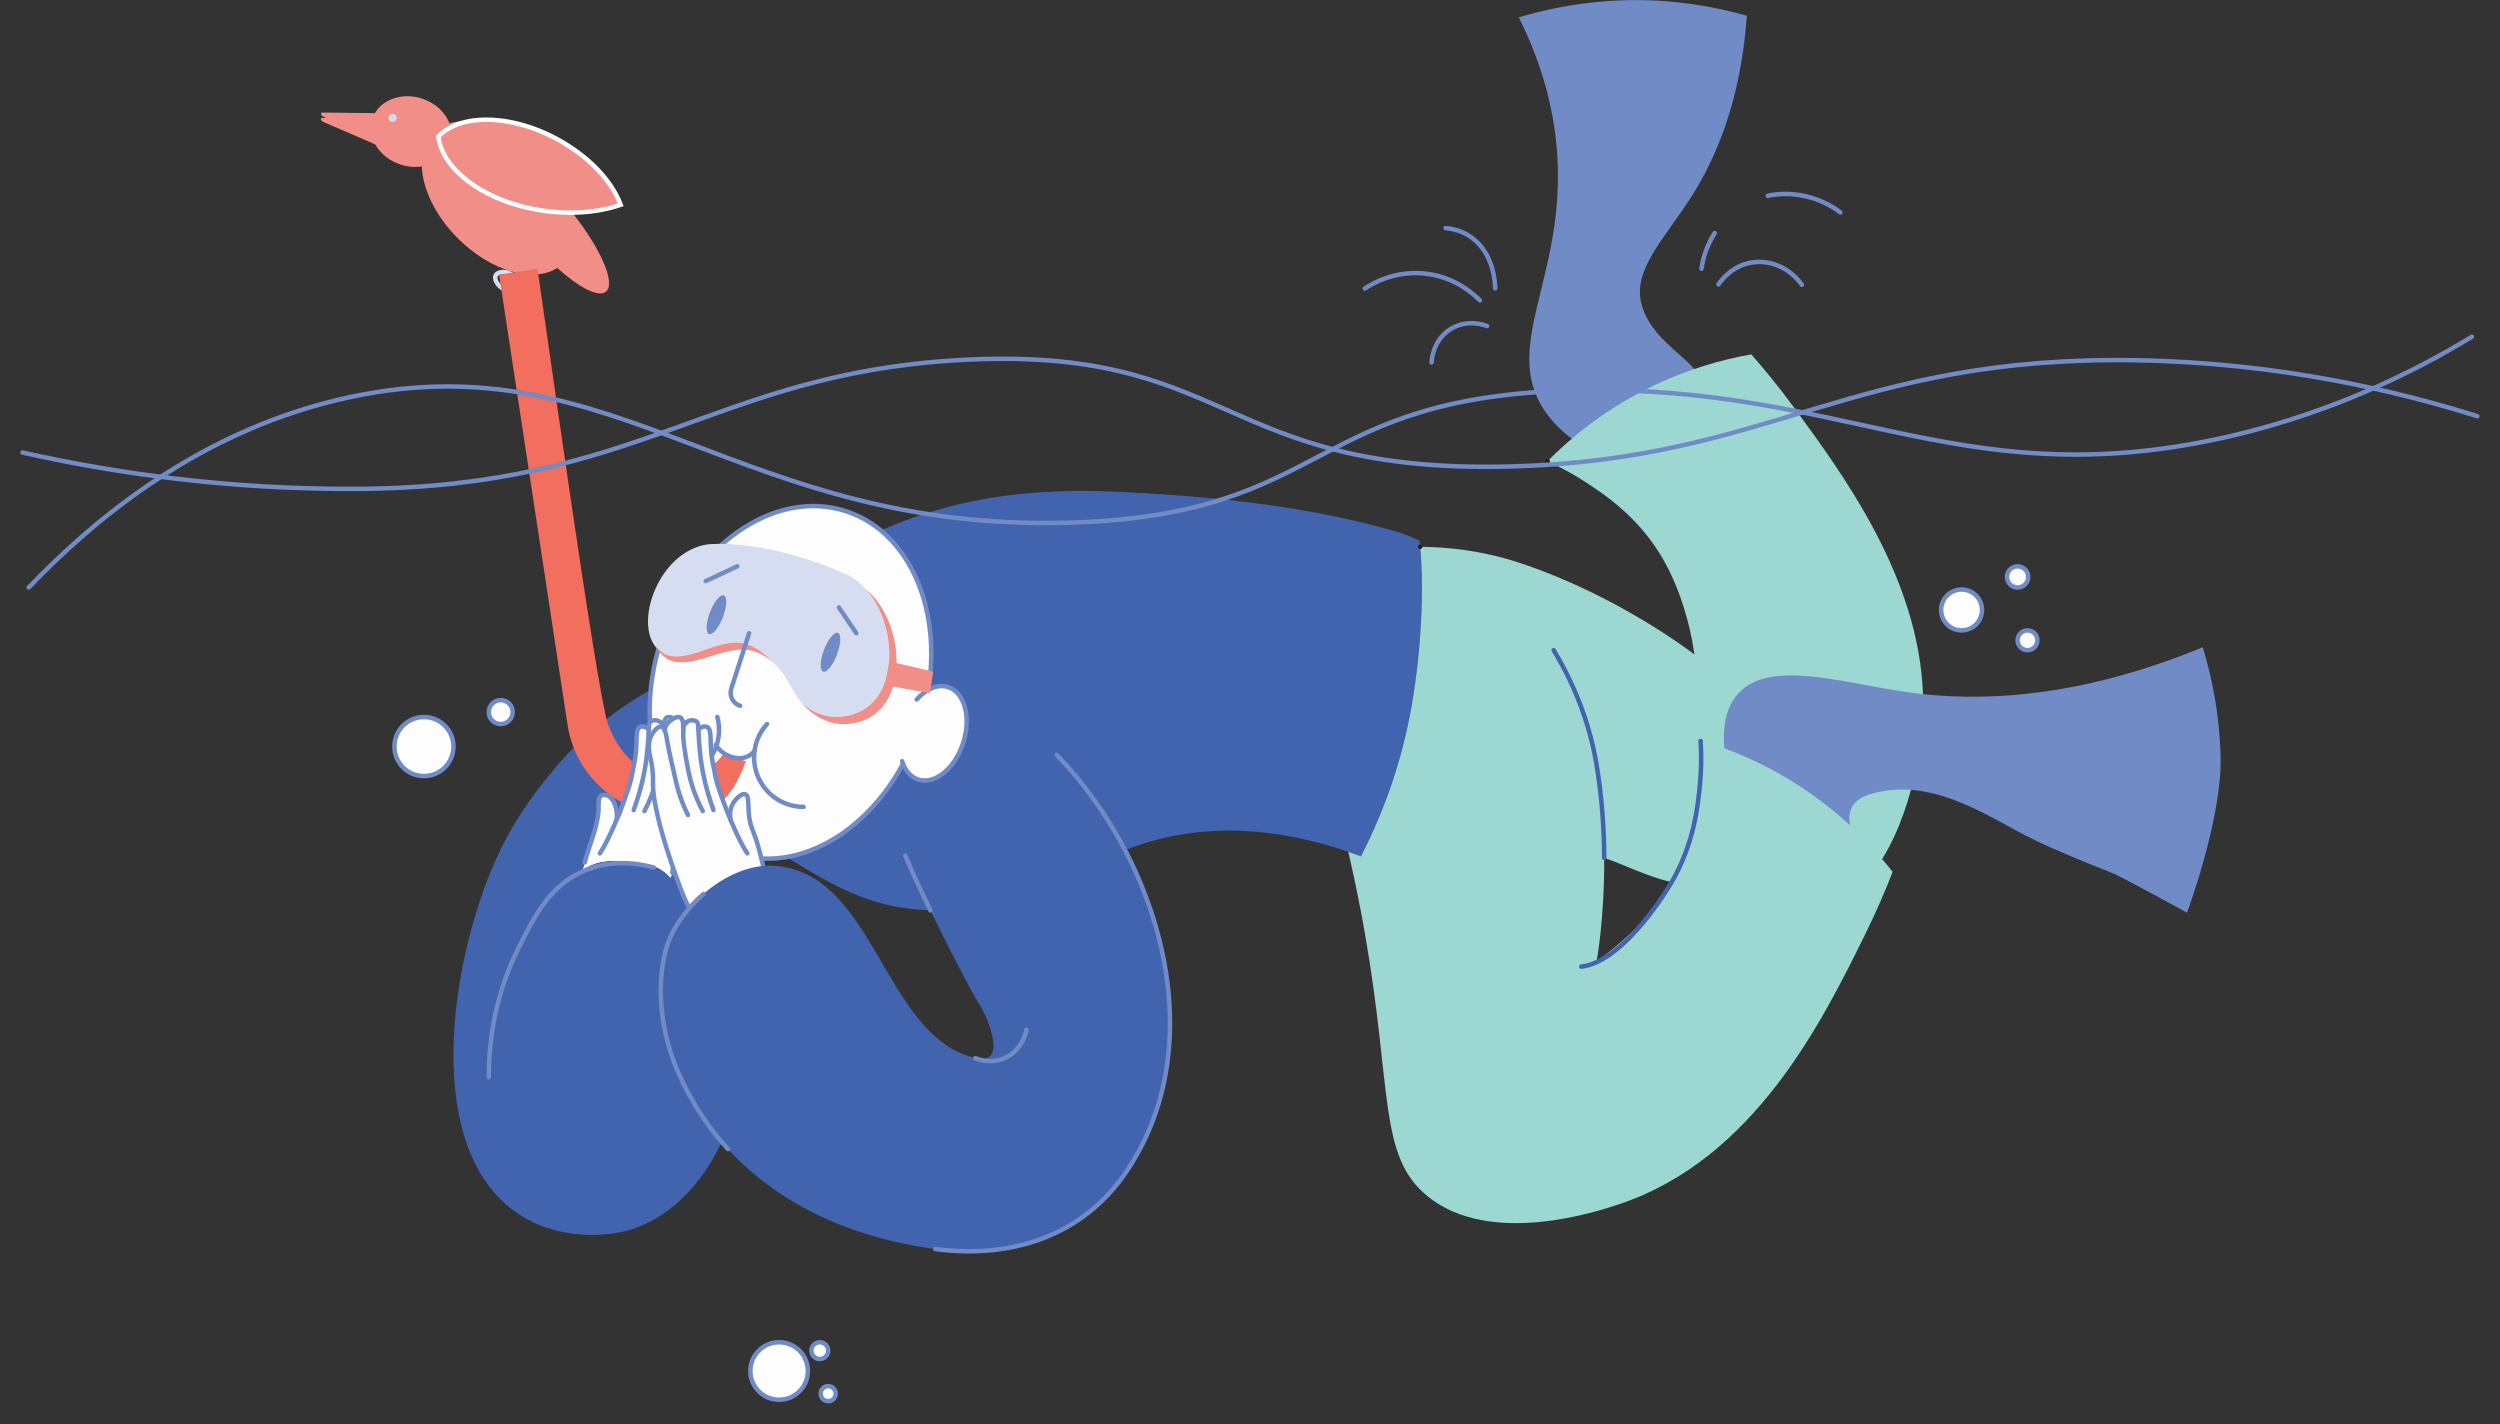 <?xml version="1.0" encoding="UTF-8" standalone="no"?>
<!DOCTYPE svg PUBLIC "-//W3C//DTD SVG 1.1//EN" "http://www.w3.org/Graphics/SVG/1.1/DTD/svg11.dtd">
<svg width="100%" height="100%" viewBox="0 0 2322 1323" version="1.1" xmlns="http://www.w3.org/2000/svg" xmlns:xlink="http://www.w3.org/1999/xlink" xml:space="preserve" xmlns:serif="http://www.serif.com/" style="fill-rule:evenodd;clip-rule:evenodd;stroke-linecap:round;stroke-miterlimit:10;">
    <rect x="0" y="0" width="2322" height="1323" fill="#333333" stroke="none"/>
    <g transform="matrix(1,0,0,1,-9323.56,-5309.95)">
        <g transform="matrix(4.167,0,0,4.167,9428.12,4177.42)">
            <g transform="matrix(0.064,0.998,0.998,-0.064,54.291,294.455)">
                <path d="M2.808,-7.583C3.03,-7.197 8.979,3.315 8.979,3.315L2.808,4.007L1.927,-7.735C2.102,-8.208 2.586,-7.969 2.808,-7.583" style="fill:rgb(241,142,135);fill-rule:nonzero;"/>
            </g>
        </g>
        <g transform="matrix(4.167,0,0,4.167,9428.12,4177.42)">
            <g transform="matrix(0.064,0.998,0.998,-0.064,54.803,295.105)">
                <path d="M3.321,-8.128C3.586,-7.607 9.58,4.144 9.58,4.144L3.321,3.461C3.321,3.461 2.469,-7.832 2.44,-8.281C2.411,-8.73 3.055,-8.649 3.321,-8.128" style="fill:rgb(241,142,135);fill-rule:nonzero;"/>
            </g>
        </g>
        <g transform="matrix(4.167,0,0,4.167,9428.12,4177.42)">
            <g transform="matrix(1,0,0,1,102.502,311.133)">
                <path d="M0,8.098C-1.078,3.991 -3.618,-0.419 -7.463,-4.263C-13.876,-10.676 -21.903,-13.53 -27.41,-11.869C-28.354,-14.295 -30.554,-16.403 -33.515,-17.37C-38.313,-18.937 -43.278,-16.917 -44.604,-12.856C-45.93,-8.797 -43.116,-4.234 -38.317,-2.668C-36.709,-2.142 -35.086,-2.028 -33.583,-2.251C-33.386,2.769 -30.546,8.781 -25.523,13.796C-18.187,21.133 -8.753,23.797 -3.377,20.38C1.53,24.799 5.831,27.035 7.479,25.655C9.688,23.806 6.365,16.149 0,8.098" style="fill:rgb(241,142,135);fill-rule:nonzero;"/>
            </g>
        </g>
        <g transform="matrix(4.167,0,0,4.167,9428.12,4177.42)">
            <g transform="matrix(1,0,0,1,89.117,334.962)">
                <path d="M0,-1.916C-1.632,-2.966 -3.331,-2.564 -3.723,-1.802C-4.073,-1.123 -3.568,0.195 -2.283,1.05" style="fill:none;fill-rule:nonzero;stroke:rgb(214,221,240);stroke-width:1px;"/>
            </g>
        </g>
        <g transform="matrix(4.167,0,0,4.167,9428.12,4177.42)">
            <g transform="matrix(1,0,0,1,289.638,501.259)">
                <path d="M0,-72.65C-1.33,-64.82 -3.35,-57.78 -5.66,-51.57C-7.46,-46.74 -9.43,-42.4 -11.38,-38.61C-12.33,-38.96 -13.27,-39.299 -14.2,-39.61C-31.4,-45.479 -44.49,-44.929 -53.71,-43.04C-73.31,-39.03 -78.68,-28.309 -100.64,-26.729C-118.76,-25.429 -127.735,-31.244 -141.31,-39.62C-143.187,-40.777 -152.06,-44.35 -161.39,-47.799C-162.99,-46.37 -165.01,-44.229 -166.73,-41.219C-167.79,-39.35 -168.49,-37.589 -168.96,-36.1C-164.53,-34.889 -161.48,-32.95 -161.16,-32.75C-149.79,-25.299 -148.62,-11 -148.15,-5.299C-146.57,13.84 -155.9,40.04 -175.54,44.991C-176.58,45.25 -189.38,48.26 -200.07,40.491C-221.86,24.661 -213.51,-20.37 -202.23,-41.96C-196.04,-53.809 -186.86,-62.83 -186.86,-62.83C-180.55,-69.04 -174.31,-73.15 -169.66,-75.77C-159.26,-88.889 -142.31,-98.36 -127.99,-106.429C-108.09,-117.66 -88.41,-120.91 -65.84,-119.87C-46.51,-118.979 -26.62,-117.07 -7.85,-112.19C-4.63,-111.35 -1.33,-110.45 1.66,-108.95C1.71,-108.509 1.76,-108.049 1.81,-107.589C2.73,-98.129 2.05,-84.69 0,-72.65" style="fill:rgb(66,99,174);fill-rule:nonzero;"/>
            </g>
        </g>
        <g transform="matrix(4.167,0,0,4.167,9428.12,4177.42)">
            <g transform="matrix(0.307,-0.952,-0.952,-0.307,168.809,399.26)">
                <path d="M-28.86,-21.024C-51.003,-21.024 -68.955,-7.45 -68.955,9.295C-68.955,26.041 -51.004,39.616 -28.86,39.616C-6.717,39.616 11.235,26.042 11.235,9.297C11.235,-7.449 -6.716,-21.024 -28.86,-21.024" style="fill:rgb(253,253,253);fill-rule:nonzero;"/>
            </g>
        </g>
        <g transform="matrix(4.167,0,0,4.167,9428.12,4177.42)">
            <g transform="matrix(0.307,-0.952,-0.952,-0.307,168.809,399.26)">
                <ellipse cx="-28.86" cy="9.296" rx="40.095" ry="30.32" style="fill:none;stroke:rgb(113,139,198);stroke-width:1px;"/>
            </g>
        </g>
        <g transform="matrix(4.167,0,0,4.167,9428.12,4177.42)">
            <g transform="matrix(1,0,0,1,154.017,433.171)">
                <path d="M0,18.464C-6.092,18.464 -11.031,13.526 -11.031,7.434C-11.031,4.569 -9.939,1.96 -8.149,0" style="fill:rgb(253,253,253);fill-rule:nonzero;stroke:rgb(113,139,198);stroke-width:1px;"/>
            </g>
        </g>
        <g transform="matrix(4.167,0,0,4.167,9428.12,4177.42)">
            <g transform="matrix(1,0,0,1,134.792,445.912)">
                <path d="M0,-14.324C0.979,-10.693 0.075,-6.652 -2.736,-3.759C-5.341,-1.075 -8.979,0 -12.412,-0.553" style="fill:rgb(253,253,253);fill-rule:nonzero;stroke:rgb(113,139,198);stroke-width:1px;"/>
            </g>
        </g>
        <g transform="matrix(4.167,0,0,4.167,9428.12,4177.42)">
            <g transform="matrix(1,0,0,1,141.168,345.476)">
                <path d="M0,95.969C-2.85,103.409 -5.422,106.676 -12.698,107.782C-25.669,109.754 -37.788,100.834 -39.76,87.864L-55.017,-12.483L-46.455,-13.785C-45.226,-5.698 -33.227,80.676 -30.784,87.603C-28.155,95.06 -22.25,100.495 -13.997,99.24C-9.924,98.621 -7.412,97.563 -5.117,94.492L0,95.969Z" style="fill:rgb(242,110,94);fill-rule:nonzero;"/>
            </g>
        </g>
        <g transform="matrix(4.167,0,0,4.167,9428.12,4177.42)">
            <g transform="matrix(1,0,0,1,129.793,465.82)">
                <path d="M0,-30.486C-0.034,-30.537 -0.068,-30.591 -0.103,-30.646C-0.483,-31.218 -1.109,-31.911 -1.692,-32.056C-1.698,-32.059 -1.702,-32.058 -1.707,-32.06C-1.832,-32.09 -1.961,-32.091 -2.082,-32.063C-2.35,-31.993 -2.554,-31.772 -2.717,-31.447C-2.727,-31.423 -2.738,-31.4 -2.749,-31.376C-3.039,-30.74 -3.183,-29.758 -3.348,-28.783C-3.832,-25.861 -4.606,-22.966 -5.233,-20.061C-6.055,-16.249 -6.52,-14.35 -7.954,-12.361C-9.693,-9.946 -13.021,-7.105 -15.056,-7.788C-16.193,-8.17 -16.917,-9.646 -17.358,-11.041C-17.386,-11.132 -17.414,-11.222 -17.437,-11.312C-17.468,-11.4 -17.492,-11.494 -17.515,-11.581C-17.791,-12.583 -17.917,-13.448 -17.956,-13.688C-18.028,-14.185 -18.077,-14.738 -18.222,-15.314C-18.224,-15.317 -18.224,-15.317 -18.225,-15.321C-18.779,-16.1 -19.984,-17.284 -20.752,-16.988C-21.558,-16.68 -21.325,-14.992 -21.515,-12.751C-21.804,-9.378 -22.676,-9.114 -23.952,-4.124C-24.364,-2.515 -24.685,-1.248 -24.909,-0.151C-23.858,-0.952 -22.604,-1.55 -21.156,-1.859C-18.256,-2.477 -15.376,-2.142 -12.482,-1.687C-9.48,-1.215 -7.396,-0.699 -5.421,1.605C-5.035,0.522 -4.63,-0.646 -4.189,-1.924C-2.576,-6.595 -1.698,-10.097 -1.287,-11.834C-0.606,-15.12 -0.505,-18.465 -0.113,-21.777C0.022,-22.946 0.2,-24.111 0.447,-25.266C0.469,-25.366 0.492,-25.466 0.514,-25.57C0.671,-26.263 1.202,-28.539 0,-30.486" style="fill:rgb(253,253,253);fill-rule:nonzero;"/>
            </g>
        </g>
        <g transform="matrix(4.167,0,0,4.167,9428.12,4177.42)">
            <g transform="matrix(1,0,0,1,129.793,463.649)">
                <path d="M0,-28.314C-0.034,-28.365 -0.068,-28.419 -0.103,-28.474C-0.533,-29.109 -1.191,-29.73 -1.692,-29.884C-1.698,-29.887 -1.702,-29.886 -1.707,-29.888C-1.849,-29.93 -1.974,-29.932 -2.082,-29.891C-2.426,-29.75 -2.465,-29.166 -2.67,-29.168C-2.701,-29.166 -2.727,-29.178 -2.749,-29.204C-2.871,-29.329 -2.908,-29.755 -3.139,-30.232C-3.173,-30.298 -3.207,-30.366 -3.248,-30.425C-3.715,-31.224 -4.479,-31.597 -4.724,-31.713C-4.802,-31.75 -4.88,-31.787 -4.967,-31.822C-5.022,-31.845 -5.08,-31.872 -5.136,-31.895C-5.191,-31.915 -5.246,-31.934 -5.302,-31.958C-5.305,-31.953 -5.305,-31.953 -5.306,-31.957C-5.579,-32.047 -5.859,-32.091 -6.111,-31.998C-6.148,-31.987 -6.18,-31.972 -6.215,-31.958C-6.657,-31.729 -6.775,-31.141 -6.849,-30.77C-6.852,-30.752 -6.855,-30.736 -6.855,-30.719C-6.896,-30.52 -6.907,-30.338 -6.907,-30.176C-6.906,-30.16 -6.907,-30.148 -6.903,-30.136L-6.903,-30.092C-6.9,-30.024 -6.898,-29.96 -6.894,-29.901L-6.894,-29.888C-6.873,-29.615 -6.837,-29.439 -6.911,-29.405L-6.919,-29.402C-7.037,-29.366 -7.229,-29.733 -7.547,-30.073C-8.15,-30.732 -9.256,-31.363 -9.788,-31.093C-9.812,-31.083 -9.835,-31.072 -9.852,-31.054C-9.874,-31.039 -9.892,-31.026 -9.913,-31.007C-10.024,-30.904 -10.101,-30.747 -10.153,-30.568C-10.176,-30.484 -10.191,-30.39 -10.211,-30.279C-10.218,-30.2 -10.23,-30.111 -10.238,-30.019C-10.244,-29.953 -10.25,-29.885 -10.256,-29.815C-10.256,-29.802 -10.257,-29.791 -10.258,-29.778C-10.278,-29.204 -10.22,-28.666 -10.315,-28.658C-10.413,-28.643 -10.406,-29.23 -10.85,-29.588C-11.188,-29.862 -11.763,-29.982 -12.153,-29.862C-12.174,-29.856 -12.197,-29.844 -12.217,-29.838C-12.281,-29.814 -12.338,-29.781 -12.391,-29.736C-12.46,-29.687 -12.521,-29.624 -12.574,-29.55C-12.582,-29.544 -12.583,-29.536 -12.589,-29.526C-13.054,-28.82 -12.943,-27.166 -13.087,-24.919C-13.099,-24.753 -13.109,-24.585 -13.123,-24.41C-13.142,-24.136 -13.171,-23.856 -13.211,-23.551C-13.322,-22.763 -13.549,-21.558 -13.931,-19.535L-13.941,-19.483C-14.003,-19.148 -14.07,-18.815 -14.139,-18.486C-14.144,-18.472 -14.148,-18.459 -14.149,-18.446C-14.156,-18.412 -14.162,-18.373 -14.172,-18.334C-15.218,-13.292 -16.762,-8.799 -17.343,-8.865C-17.349,-8.867 -17.353,-8.866 -17.358,-8.869C-17.416,-8.883 -17.454,-8.949 -17.473,-9.056C-17.495,-9.142 -17.506,-9.265 -17.515,-9.409C-17.555,-10.078 -17.511,-11.287 -17.89,-12.594C-18.089,-13.304 -18.417,-14.039 -18.949,-14.728C-18.569,-14.2 -18.356,-13.665 -18.225,-13.149C-18.779,-13.928 -19.984,-15.112 -20.752,-14.816C-21.558,-14.508 -21.325,-12.82 -21.515,-10.579C-21.804,-7.206 -22.676,-6.942 -23.952,-1.952C-24.364,-0.343 -24.685,0.924 -24.909,2.021C-23.858,1.22 -22.604,0.622 -21.156,0.313C-18.256,-0.305 -15.376,0.03 -12.482,0.485C-9.48,0.957 -7.396,1.473 -5.421,3.777C-5.035,2.694 -4.63,1.526 -4.189,0.248C-2.576,-4.423 -1.698,-7.925 -1.287,-9.662C-0.606,-12.948 -0.505,-16.293 -0.113,-19.605C0.022,-20.774 0.2,-21.939 0.447,-23.094C0.469,-23.194 0.492,-23.294 0.514,-23.398C0.671,-24.091 1.202,-26.367 0,-28.314" style="fill:rgb(253,253,253);fill-rule:nonzero;"/>
            </g>
        </g>
        <g transform="matrix(4.167,0,0,4.167,9428.12,4177.42)">
            <g transform="matrix(0.986,0.169,0.169,-0.986,121.884,465.776)">
                <path d="M2.931,-0.045C2.742,3.319 4.206,6.614 4.684,9.74C5.47,16.977 5.102,25.031 2.931,31.761C2.762,32.747 0.453,34.379 -0.842,30.098C-1.797,23.846 -0.951,18.919 -2.127,12.131" style="fill:none;fill-rule:nonzero;stroke:rgb(113,139,198);stroke-width:1px;"/>
            </g>
        </g>
        <g transform="matrix(4.167,0,0,4.167,9428.12,4177.42)">
            <g transform="matrix(1,0,0,1,112.353,458.05)">
                <path d="M0,-3.585C0.287,-5.16 -0.333,-8.533 -2.32,-9.026C-4.516,-9.57 -3.906,-6.846 -4.053,-5.279C-4.414,-1.436 -6.18,2.243 -7.101,5.985" style="fill:none;fill-rule:nonzero;stroke:rgb(113,139,198);stroke-width:1px;"/>
            </g>
        </g>
        <g transform="matrix(4.167,0,0,4.167,9428.12,4177.42)">
            <g transform="matrix(-0.865,-0.501,-0.501,0.865,102.625,456.643)">
                <path d="M-3.438,-27.761C-2.791,-27.914 -1.93,-27.839 -1.501,-27.252C-0.861,-26.371 -2.116,-24.824 -3.438,-22.098C-4.016,-20.904 -4.522,-19.41 -5.535,-16.425C-6.286,-14.212 -8.163,-3.701 -7.868,1.635" style="fill:none;fill-rule:nonzero;stroke:rgb(113,139,198);stroke-width:1px;"/>
            </g>
        </g>
        <g transform="matrix(4.167,0,0,4.167,9428.12,4177.42)">
            <g transform="matrix(1,0,0,1,122.877,449.661)">
                <path d="M0,-15.275L0.033,-16.157C0.033,-16.157 -1.144,-17.958 -2.874,-17.107C-3.404,-16.846 -3.314,-16.034 -3.463,-13.378C-3.464,-13.378 -3.585,-11.212 -3.845,-9.029C-3.845,-9.029 -4.022,-7.544 -4.36,-5.758C-4.975,-2.516 -5.931,0.486 -6.725,2.683" style="fill:none;fill-rule:nonzero;stroke:rgb(113,139,198);stroke-width:1px;"/>
            </g>
        </g>
        <g transform="matrix(4.167,0,0,4.167,9428.12,4177.42)">
            <g transform="matrix(1,0,0,1,127.123,449.425)">
                <path d="M0,-14.944C-0.271,-15.499 -0.213,-15.917 -1.016,-16.7C-1.547,-17.218 -2.767,-18.088 -3.542,-17.736C-4.434,-17.332 -4.202,-15.564 -4.251,-13.277C-4.251,-13.277 -4.3,-11.048 -5.446,-5.474C-5.87,-3.41 -6.713,-0.437 -8.579,3.144" style="fill:none;fill-rule:nonzero;stroke:rgb(113,139,198);stroke-width:1px;"/>
            </g>
        </g>
        <g transform="matrix(4.167,0,0,4.167,9428.12,4177.42)">
            <g transform="matrix(1,0,0,1,141.146,435.231)">
                <path d="M0,42.403C-2.708,43.905 -6.507,43.892 -9.341,42.416C-12.417,40.816 -13.875,36.743 -16.663,28.666C-18.276,23.994 -19.153,20.492 -19.565,18.756C-20.245,15.469 -20.346,12.125 -20.738,8.812C-20.874,7.643 -21.051,6.478 -21.298,5.323C-21.321,5.223 -21.344,5.123 -21.365,5.019C-21.522,4.326 -22.054,2.049 -20.852,0.103C-20.818,0.052 -20.784,-0.002 -20.749,-0.057C-20.369,-0.629 -19.743,-1.322 -19.159,-1.467C-19.154,-1.47 -19.15,-1.468 -19.145,-1.471C-19.02,-1.501 -18.89,-1.502 -18.77,-1.474C-18.502,-1.404 -18.298,-1.183 -18.135,-0.858C-18.125,-0.834 -18.114,-0.81 -18.103,-0.786C-17.813,-0.151 -17.668,0.831 -17.504,1.806C-17.02,4.728 -16.246,7.622 -15.618,10.528C-14.796,14.341 -14.332,16.239 -12.898,18.228C-11.158,20.643 -7.83,23.484 -5.795,22.801C-4.659,22.421 -3.935,20.943 -3.494,19.549C-3.465,19.456 -3.438,19.367 -3.415,19.277C-3.384,19.189 -3.359,19.095 -3.337,19.008C-3.062,18.007 -2.934,17.141 -2.896,16.901C-2.824,16.404 -2.775,15.851 -2.629,15.275C-2.628,15.272 -2.628,15.272 -2.627,15.268C-2.072,14.489 -0.868,13.305 -0.099,13.601C0.706,13.909 0.473,15.598 0.664,17.839C0.952,21.212 1.824,21.475 3.1,26.465C4.102,30.374 4.598,32.327 4.352,34.482C4.157,36.178 3.68,40.363 0,42.403" style="fill:rgb(253,253,253);fill-rule:nonzero;"/>
            </g>
        </g>
        <g transform="matrix(4.167,0,0,4.167,9428.12,4177.42)">
            <g transform="matrix(1,0,0,1,141.146,433.059)">
                <path d="M0,44.575C-2.708,46.077 -6.507,46.064 -9.341,44.588C-12.417,42.988 -13.875,38.915 -16.663,30.838C-18.276,26.166 -19.153,22.664 -19.565,20.928C-20.245,17.641 -20.346,14.297 -20.738,10.984C-20.874,9.815 -21.051,8.65 -21.298,7.495C-21.321,7.395 -21.344,7.295 -21.365,7.191C-21.522,6.498 -22.054,4.221 -20.852,2.275C-20.818,2.224 -20.784,2.17 -20.749,2.115C-20.319,1.481 -19.661,0.859 -19.159,0.705C-19.154,0.702 -19.15,0.704 -19.145,0.701C-19.003,0.659 -18.877,0.657 -18.77,0.698C-18.426,0.841 -18.387,1.424 -18.181,1.422C-18.15,1.424 -18.125,1.411 -18.103,1.386C-17.98,1.261 -17.943,0.834 -17.712,0.357C-17.679,0.291 -17.645,0.223 -17.604,0.163C-17.137,-0.634 -16.372,-1.008 -16.127,-1.124C-16.049,-1.161 -15.971,-1.197 -15.885,-1.233C-15.829,-1.255 -15.771,-1.282 -15.715,-1.306C-15.661,-1.325 -15.605,-1.345 -15.549,-1.368C-15.546,-1.363 -15.546,-1.363 -15.545,-1.367C-15.272,-1.458 -14.992,-1.502 -14.74,-1.408C-14.704,-1.398 -14.672,-1.384 -14.637,-1.368C-14.195,-1.14 -14.077,-0.552 -14.003,-0.181C-14,-0.163 -13.996,-0.147 -13.997,-0.13C-13.955,0.069 -13.944,0.251 -13.945,0.413C-13.945,0.429 -13.945,0.441 -13.948,0.453C-13.949,0.469 -13.949,0.484 -13.948,0.497C-13.952,0.565 -13.953,0.63 -13.958,0.688L-13.958,0.701C-13.979,0.974 -14.015,1.15 -13.941,1.184L-13.933,1.187C-13.815,1.223 -13.622,0.856 -13.304,0.516C-12.702,-0.143 -11.596,-0.773 -11.063,-0.504C-11.04,-0.493 -11.017,-0.483 -11,-0.465C-10.978,-0.45 -10.959,-0.437 -10.938,-0.418C-10.828,-0.315 -10.751,-0.157 -10.699,0.02C-10.676,0.105 -10.66,0.199 -10.641,0.31C-10.634,0.389 -10.621,0.478 -10.614,0.57C-10.607,0.637 -10.601,0.704 -10.596,0.774C-10.595,0.787 -10.595,0.799 -10.594,0.811C-10.574,1.386 -10.632,1.923 -10.537,1.932C-10.438,1.946 -10.446,1.359 -10.002,1.001C-9.665,0.727 -9.089,0.607 -8.698,0.727C-8.678,0.733 -8.655,0.745 -8.634,0.751C-8.57,0.774 -8.514,0.808 -8.46,0.853C-8.391,0.902 -8.331,0.966 -8.277,1.039C-8.27,1.045 -8.269,1.054 -8.263,1.063C-7.798,1.769 -7.908,3.424 -7.764,5.67C-7.752,5.836 -7.742,6.005 -7.729,6.179C-7.71,6.453 -7.681,6.733 -7.64,7.038C-7.53,7.826 -7.303,9.031 -6.921,11.054C-6.917,11.072 -6.914,11.089 -6.911,11.106C-6.849,11.441 -6.781,11.774 -6.713,12.103C-6.708,12.117 -6.704,12.131 -6.703,12.143C-6.696,12.178 -6.689,12.217 -6.68,12.256C-5.633,17.298 -4.089,21.79 -3.508,21.724C-3.503,21.722 -3.499,21.723 -3.494,21.721C-3.436,21.706 -3.398,21.64 -3.378,21.533C-3.356,21.447 -3.346,21.324 -3.337,21.18C-3.297,20.512 -3.34,19.303 -2.962,17.995C-2.762,17.285 -2.435,16.551 -1.903,15.861C-2.283,16.389 -2.496,16.925 -2.627,17.44C-2.072,16.661 -0.868,15.477 -0.099,15.773C0.706,16.081 0.473,17.77 0.664,20.011C0.952,23.384 1.824,23.647 3.1,28.637C4.102,32.546 4.598,34.499 4.352,36.654C4.157,38.35 3.68,42.535 0,44.575" style="fill:rgb(253,253,253);fill-rule:nonzero;"/>
            </g>
        </g>
        <g transform="matrix(4.167,0,0,4.167,9428.12,4177.42)">
            <g transform="matrix(1,0,0,1,128.248,459.407)">
                <path d="M0,-5.947C-1.575,-9.147 -2.326,-11.811 -2.72,-13.647C-3.348,-16.553 -4.122,-19.447 -4.606,-22.369C-4.771,-23.344 -4.915,-24.326 -5.205,-24.962C-5.216,-24.985 -5.227,-25.009 -5.237,-25.033C-5.4,-25.358 -5.604,-25.579 -5.872,-25.649C-5.992,-25.677 -6.122,-25.676 -6.247,-25.646C-6.252,-25.643 -6.256,-25.645 -6.261,-25.642C-6.845,-25.497 -7.471,-24.804 -7.851,-24.232C-7.886,-24.177 -7.92,-24.123 -7.954,-24.073C-9.156,-22.126 -8.625,-19.849 -8.467,-19.156C-8.446,-19.052 -8.423,-18.952 -8.4,-18.852C-8.057,-17.299 -7.908,-16.231 -7.84,-15.363C-7.64,-12.734 -8.225,-11.988 -6.667,-5.42C-6.255,-3.683 -5.378,-0.181 -3.765,4.491C-0.978,12.568 0.481,16.641 3.557,18.24C6.391,19.717 10.189,19.73 12.898,18.228C16.578,16.188 17.055,12.003 17.25,10.307C17.496,8.152 17,6.199 15.998,2.29C14.722,-2.7 13.85,-2.964 13.562,-6.337C13.371,-8.577 13.604,-10.266 12.799,-10.574C12.03,-10.87 10.826,-9.686 10.271,-8.907C10.27,-8.903 10.27,-8.903 10.269,-8.9C10.142,-8.719 10.032,-8.534 9.936,-8.352C9.213,-6.952 9.382,-5.529 9.487,-4.941" style="fill:none;fill-rule:nonzero;stroke:rgb(113,139,198);stroke-width:1px;"/>
            </g>
        </g>
        <g transform="matrix(4.167,0,0,4.167,9428.12,4177.42)">
            <g transform="matrix(-0.865,0.501,0.501,0.865,147.463,456.643)">
                <path d="M3.438,-27.761C2.791,-27.914 1.93,-27.839 1.502,-27.252C0.862,-26.372 2.116,-24.824 3.438,-22.098C4.016,-20.904 4.522,-19.41 5.535,-16.425C6.286,-14.212 8.163,-3.701 7.868,1.635" style="fill:none;fill-rule:nonzero;stroke:rgb(113,139,198);stroke-width:1px;"/>
            </g>
        </g>
        <g transform="matrix(4.167,0,0,4.167,9428.12,4177.42)">
            <g transform="matrix(1,0,0,1,127.211,449.661)">
                <path d="M0,-15.275L-0.033,-16.157C-0.033,-16.157 1.144,-17.958 2.873,-17.107C3.404,-16.846 3.314,-16.034 3.463,-13.378C3.463,-13.378 3.585,-11.212 3.845,-9.029C3.845,-9.029 4.022,-7.544 4.36,-5.758C4.975,-2.516 5.93,0.486 6.725,2.683" style="fill:none;fill-rule:nonzero;stroke:rgb(113,139,198);stroke-width:1px;"/>
            </g>
        </g>
        <g transform="matrix(4.167,0,0,4.167,9428.12,4177.42)">
            <g transform="matrix(1,0,0,1,122.965,449.425)">
                <path d="M0,-14.944C0.272,-15.499 0.213,-15.917 1.017,-16.7C1.547,-17.218 2.767,-18.088 3.543,-17.736C4.434,-17.332 4.202,-15.564 4.252,-13.277C4.252,-13.277 4.301,-11.048 5.446,-5.474C5.871,-3.41 6.713,-0.437 8.58,3.144" style="fill:none;fill-rule:nonzero;stroke:rgb(113,139,198);stroke-width:1px;"/>
            </g>
        </g>
        <g transform="matrix(4.167,0,0,4.167,9428.12,4177.42)">
            <g transform="matrix(1,0,0,1,175.989,534.409)">
                <path d="M0,-88.644C1.358,-99.277 5.052,-100.804 11.818,-103.208C21.544,-106.664 28.429,-100.609 34.493,-94.336C57.019,-71.037 69.502,-30.679 50.146,-1.708C40.359,12.94 24.308,18.02 7.385,15.776C-17.325,12.5 -39.181,0.321 -49.738,-23.189C-53.486,-31.534 -55.072,-42.049 -52.65,-50.972C-50.11,-60.33 -38.735,-70.249 -28.665,-69.656C-5.925,-68.314 -4.37,-31.713 16.322,-26.769C23.687,-25.008 19.013,-35.841 17.482,-38.302C13.607,-44.533 3.443,-65.113 0.706,-71.92C-1.91,-78.425 -0.543,-84.388 0,-88.644" style="fill:rgb(66,99,174);fill-rule:nonzero;"/>
            </g>
        </g>
        <g transform="matrix(4.167,0,0,4.167,9428.12,4177.42)">
            <g transform="matrix(1,0,0,1,137.171,471.041)">
                <path d="M0,56.863C-4.359,52.104 -8.056,46.559 -10.921,40.179C-14.668,31.835 -16.255,21.319 -13.833,12.396C-12.641,8.007 -9.506,3.494 -5.473,0" style="fill:none;fill-rule:nonzero;stroke:rgb(113,139,198);stroke-width:1px;"/>
            </g>
        </g>
        <g transform="matrix(4.167,0,0,4.167,9428.12,4177.42)">
            <g transform="matrix(1,0,0,1,225.957,552.43)">
                <path d="M0,-90.597C11.446,-68.326 14.368,-40.967 0.178,-19.729C-9.609,-5.08 -25.661,0 -42.583,-2.244" style="fill:none;fill-rule:nonzero;stroke:rgb(113,139,198);stroke-width:1px;"/>
            </g>
        </g>
        <g transform="matrix(4.167,0,0,4.167,9428.12,4177.42)">
            <g transform="matrix(0.58,0.815,0.815,-0.58,222.601,438.341)">
                <path d="M-5.613,-10.88C2.939,-9.585 12.067,-9.577 21.089,-10.88" style="fill:none;fill-rule:nonzero;stroke:rgb(113,139,198);stroke-width:1px;"/>
            </g>
        </g>
        <g transform="matrix(4.167,0,0,4.167,9428.12,4177.42)">
            <g transform="matrix(-0.417,-0.909,-0.909,0.417,183.881,463.505)">
                <path d="M-9.522,6.109C-3.928,6.228 1.128,6.242 3.92,6.109" style="fill:none;fill-rule:nonzero;stroke:rgb(113,139,198);stroke-width:1px;"/>
            </g>
        </g>
        <g transform="matrix(4.167,0,0,4.167,9428.12,4177.42)">
            <g transform="matrix(1,0,0,1,192.311,502.702)">
                <path d="M0,4.938C0.514,5.153 3.421,6.309 6.577,4.908C10.522,3.155 11.318,-1.024 11.378,-1.371" style="fill:none;fill-rule:nonzero;stroke:rgb(113,139,198);stroke-width:1px;"/>
            </g>
        </g>
        <g transform="matrix(4.167,0,0,4.167,9428.12,4177.42)">
            <g transform="matrix(1,0,0,1,134.423,441.318)">
                <path d="M0,-3.489C0.263,-3.088 1.545,-1.222 4.035,-0.677C7.133,0 8.457,-1.946 8.715,-2.171" style="fill:none;fill-rule:nonzero;stroke:rgb(113,139,198);stroke-width:1px;"/>
            </g>
        </g>
        <g transform="matrix(4.167,0,0,4.167,9428.12,4177.42)">
            <g transform="matrix(0.351,-0.936,-0.936,-0.351,108.795,292.351)">
                <path d="M-21.931,-12.99C-25.596,-8.526 -28.468,-2.202 -29.645,4.921C-31.621,16.84 -28.26,27.154 -21.931,30.438C-14.594,27.237 -10.95,14.693 -13.795,2.136C-15.3,-4.51 -18.314,-9.828 -21.931,-12.99Z" style="fill:rgb(241,142,135);fill-rule:nonzero;stroke:rgb(253,253,253);stroke-width:1px;"/>
            </g>
        </g>
        <g transform="matrix(4.167,0,0,4.167,9428.12,4177.42)">
            <g transform="matrix(-0.684,0.73,0.73,0.684,192.426,437.51)">
                <path d="M1.848,-16.33C-1.294,-16.419 -3.916,-15.299 -4.948,-13.111C-6.6,-9.61 -3.558,-4.703 1.848,-2.152C7.253,0.4 12.975,-0.37 14.628,-3.871C15.398,-5.503 15.147,-7.441 14.114,-9.302" style="fill:rgb(253,253,253);fill-rule:nonzero;stroke:rgb(113,139,198);stroke-width:1px;"/>
            </g>
        </g>
        <g transform="matrix(4.167,0,0,4.167,9428.12,4177.42)">
            <g transform="matrix(1,0,0,1,161.238,392.649)">
                <path d="M0,38.94C-1.36,38.95 -2.73,38.66 -4.04,38.12C-5.26,37.62 -6.42,36.9 -7.5,36.009C-9.62,33.52 -10.82,30.08 -12.83,27.96C-13.3,27.47 -13.78,27.009 -14.27,26.58C-14.28,26.58 -14.29,26.57 -14.3,26.56C-14.34,26.5 -14.4,26.43 -14.46,26.37C-16.37,24.36 -18.48,22.95 -20.85,22.49C-26.43,21.41 -33.12,27.21 -38.14,24.91C-38.4,24.79 -38.65,24.66 -38.88,24.5C-42.58,22.11 -42.69,15.87 -40.22,10.339C-37.44,4.13 -32.46,0.61 -27.67,0.4C-18.62,-0.01 -7.38,2.81 2.25,7.13C3.95,7.9 5.46,9.07 6.75,10.53C6.75,10.54 6.76,10.54 6.76,10.54C14.6,19.44 14.27,38.83 0,38.94" style="fill:rgb(214,221,240);fill-rule:nonzero;"/>
            </g>
        </g>
        <g transform="matrix(4.167,0,0,4.167,9428.12,4177.42)">
            <g transform="matrix(1,0,0,1,146.778,415.636)">
                <path d="M0,3.383C0.06,3.444 0.12,3.513 0.16,3.573C-1.35,2.314 -2.98,1.433 -4.76,1.093C-10.34,0.013 -16.721,4.96 -22.05,3.513C-24.016,2.98 -25.362,0.907 -25.952,0.047C-24.42,1.513 -23.94,1.803 -23.68,1.923C-18.66,4.223 -11.97,-1.577 -6.39,-0.497C-4.02,-0.037 -1.91,1.373 0,3.383" style="fill:rgb(241,142,135);fill-rule:nonzero;"/>
            </g>
        </g>
        <g transform="matrix(4.167,0,0,4.167,9428.12,4177.42)">
            <g transform="matrix(1,0,0,1,162.868,403.199)">
                <path d="M0,29.98C-1.37,29.99 -2.73,29.7 -4.04,29.16C-5.57,28.52 -7.01,27.56 -8.31,26.34C-8.6,26.06 -8.88,25.77 -9.13,25.459C-8.05,26.35 -6.89,27.07 -5.67,27.57C-4.36,28.11 -2.99,28.4 -1.63,28.39C12.64,28.28 12.97,8.89 5.13,-0.01C14.59,7.9 15.19,29.86 0,29.98" style="fill:rgb(241,142,135);fill-rule:nonzero;"/>
            </g>
        </g>
        <g transform="matrix(4.167,0,0,4.167,9428.12,4177.42)">
            <g transform="matrix(1,0,0,1,141.88,429.115)">
                <path d="M0,-16.184L-3.971,-3.855C-4.488,-2.251 -3.598,-0.517 -1.995,0" style="fill:none;fill-rule:nonzero;stroke:rgb(113,139,198);stroke-width:1px;"/>
            </g>
        </g>
        <g transform="matrix(4.167,0,0,4.167,9428.12,4177.42)">
            <g transform="matrix(0.358,-0.934,-0.934,-0.358,135.624,407.66)">
                <path d="M-1.435,-0.987C-3.982,-0.987 -6.047,-0.3 -6.048,0.549C-6.047,1.399 -3.982,2.087 -1.435,2.087C1.112,2.088 3.176,1.4 3.176,0.55C3.176,-0.299 1.112,-0.987 -1.435,-0.987" style="fill:rgb(113,139,198);fill-rule:nonzero;"/>
            </g>
        </g>
        <g transform="matrix(4.167,0,0,4.167,9428.12,4177.42)">
            <g transform="matrix(0.358,-0.934,-0.934,-0.358,161.038,416.032)">
                <path d="M-1.435,-0.988C-3.982,-0.988 -6.047,-0.301 -6.047,0.549C-6.046,1.398 -3.982,2.086 -1.435,2.087C1.112,2.087 3.176,1.399 3.176,0.549C3.176,-0.3 1.112,-0.988 -1.435,-0.988" style="fill:rgb(113,139,198);fill-rule:nonzero;"/>
            </g>
        </g>
        <g transform="matrix(4.167,0,0,4.167,9428.12,4177.42)">
            <g transform="matrix(0.974,0.224,0.224,-0.974,174.032,418.327)">
                <path d="M-0.68,-1.082L9.369,-1.082L9.693,-5.943L-0.421,-6.432L-0.68,-1.082Z" style="fill:rgb(241,142,135);fill-rule:nonzero;"/>
            </g>
        </g>
        <g transform="matrix(4.167,0,0,4.167,9428.12,4177.42)">
            <g transform="matrix(1,0,0,1,355.768,286.62)">
                <path d="M0,73.638C0.86,80.448 -4.95,86.139 -14.35,87.449C-23.2,88.679 -32.18,83.409 -36.709,76.509C-46.03,62.279 -32.379,47.349 -33.689,20.859C-34.32,7.979 -38.26,-2.861 -42.33,-10.962C-35.7,-12.951 -27.709,-14.541 -18.629,-14.781C-8.6,-15.041 0.51,-13.601 8.5,-11.331C7.17,7.589 1.63,20.288 -3.689,28.739C-9.649,38.199 -17.229,45.359 -14.899,53.239C-12.089,62.788 -1.03,65.548 0,73.638" style="fill:rgb(113,139,198);fill-rule:nonzero;"/>
            </g>
        </g>
        <g transform="matrix(4.167,0,0,4.167,9428.12,4177.42)">
            <g transform="matrix(0.905,-0.425,-0.425,-0.905,133.242,402.647)">
                <path d="M-0.368,1.65L7.397,1.649" style="fill:none;fill-rule:nonzero;stroke:rgb(113,139,198);stroke-width:1px;"/>
            </g>
        </g>
        <g transform="matrix(4.167,0,0,4.167,9428.12,4177.42)">
            <g transform="matrix(0.56,0.829,0.829,-0.56,165.132,406.85)">
                <path d="M-1.524,-2.868L5.397,-2.868" style="fill:none;fill-rule:nonzero;stroke:rgb(113,139,198);stroke-width:1px;"/>
            </g>
        </g>
        <g transform="matrix(4.167,0,0,4.167,9428.12,4177.42)">
            <g transform="matrix(1,0,0,1,394.428,437.339)">
                <path d="M0,25.93C4.03,19.41 6.21,11.89 7.36,6.691C7.91,4.15 8.229,2.17 8.39,1.13C9.03,-2.93 9.24,-6.92 9.1,-10.84C8.14,-36.88 -8.53,-59.58 -19.76,-74.87C-23.07,-79.37 -26.271,-83.28 -29.17,-86.57C-35.6,-85.44 -43.67,-83.25 -52.3,-78.93C-62.4,-73.88 -69.73,-67.68 -74.6,-62.74C-71.23,-61.219 -68.49,-59.63 -66.39,-58.27C-61.85,-55.34 -54.12,-50.21 -48.73,-40.75C-45.49,-35.059 -43.9,-29.219 -43.36,-27.19C-42.56,-24.18 -42.12,-21.59 -41.85,-19.67C-41.85,-19.67 -58.62,-32.77 -80.88,-40.12C-89.17,-42.85 -96.84,-43.63 -102.98,-43.67C-102.06,-34.21 -102.74,-20.77 -104.79,-8.73C-106.12,-0.9 -108.14,6.14 -110.45,12.35C-112.25,17.18 -114.22,21.52 -116.17,25.31C-117.12,24.96 -118.06,24.62 -118.99,24.31C-117.7,29.89 -116.43,35.991 -115.28,42.55C-109.16,77.57 -112.34,92.06 -101.38,101.04C-87.39,112.5 -63.26,104.41 -58.58,102.85C-28.46,92.75 -13.39,62.17 -3.71,42.55C-1.24,37.531 0.75,32.87 2.34,28.781C1.62,27.861 0.84,26.91 0,25.93C-2.06,23.51 -7.225,18.306 -7.225,18.306C-9.604,16.117 -12.21,13.991 -15.18,11.861C-22.33,6.73 -35.679,1.241 -35.679,1.241C-37.371,0.62 -38.971,0.1 -40.46,-0.35C-40.23,3.34 -40.36,6.51 -40.59,9.01C-41.05,14.09 -41.93,22.62 -47.05,31.29L-48.533,33.632C-52.093,39.143 -56.03,42.441 -57.59,43.861C-59.91,45.97 -62.03,47.57 -63.63,48.701C-63.63,48.701 -61.87,39.08 -61.95,25.68C-51.626,28.942 -28.022,44.512 -37.345,5.14C-39.902,-5.658 -27.302,12.845 -30.752,7.105" style="fill:rgb(156,215,210);fill-rule:nonzero;"/>
            </g>
        </g>
        <g transform="matrix(4.167,0,0,4.167,9428.12,4177.42)">
            <g transform="matrix(1,0,0,1,353.968,487.249)">
                <path d="M0,-50.26C0.23,-46.57 0.1,-43.4 -0.13,-40.9C-0.59,-35.82 -1.47,-27.289 -6.59,-18.619C-6.59,-18.619 -16.701,-1.154 -26.604,0" style="fill:none;fill-rule:nonzero;stroke:rgb(66,99,174);stroke-width:1px;"/>
            </g>
        </g>
        <g transform="matrix(4.167,0,0,4.167,9428.12,4177.42)">
            <g transform="matrix(1,0,0,1,353.968,436.989)">
                <path d="M0,0L0,0" style="fill:none;fill-rule:nonzero;stroke:rgb(66,99,174);stroke-width:1px;"/>
            </g>
        </g>
        <g transform="matrix(4.167,0,0,4.167,9428.12,4177.42)">
            <g transform="matrix(1,0,0,1,332.478,416.709)">
                <path d="M0,46.31C-0.03,39.94 -0.49,32.72 -1.75,25.27C-3.61,14.331 -7.81,5.741 -11.26,0" style="fill:none;fill-rule:nonzero;stroke:rgb(66,99,174);stroke-width:1px;"/>
            </g>
        </g>
        <g transform="matrix(4.167,0,0,4.167,9428.12,4177.42)">
            <g transform="matrix(-1,0,0,1,319.818,374.599)">
                <path d="M-0.01,0L0,0" style="fill:none;fill-rule:nonzero;stroke:rgb(35,31,32);stroke-width:1px;"/>
            </g>
        </g>
        <g transform="matrix(4.167,0,0,4.167,9428.12,4177.42)">
            <g transform="matrix(-1,0,0,1,291.438,393.67)">
                <path d="M-0.01,0L0,0" style="fill:none;fill-rule:nonzero;stroke:rgb(35,31,32);stroke-width:1px;"/>
            </g>
        </g>
        <g transform="matrix(4.167,0,0,4.167,9428.12,4177.42)">
            <g transform="matrix(-1,0,0,1,319.818,374.599)">
                <path d="M-0.01,0L0,0" style="fill:none;fill-rule:nonzero;stroke:rgb(35,31,32);stroke-width:1px;"/>
            </g>
        </g>
        <g transform="matrix(4.167,0,0,4.167,9428.12,4177.42)">
            <g transform="matrix(1,0,0,1,83.848,463.5)">
                <path d="M0,48.41C0,34.809 3.91,25.05 6.54,19.79C10.25,12.349 13.72,5.399 21.66,2.21C27.19,0 32.63,0.51 36.83,1.66" style="fill:none;fill-rule:nonzero;stroke:rgb(113,139,198);stroke-width:1px;"/>
            </g>
        </g>
        <g transform="matrix(4.167,0,0,4.167,9428.12,4177.42)">
            <g transform="matrix(1,0,0,1,-18.692,346.846)">
                <path d="M0,55.891C14.229,41.042 38.373,20.383 72.157,13.339C131.657,0.933 158.345,43.833 232.683,41.415C290.729,39.528 284.704,13.037 345.808,11.928C403.751,10.875 429.667,34.325 485.318,23.31C511.944,18.04 532.262,7.477 544.562,0" style="fill:none;fill-rule:nonzero;stroke:rgb(113,139,198);stroke-width:1px;"/>
            </g>
        </g>
        <g transform="matrix(4.167,0,0,4.167,9428.12,4177.42)">
            <g transform="matrix(1,0,0,1,-20.068,356.675)">
                <path d="M0,15.974C20.509,20.579 45.81,24.247 74.78,24.075C137.413,23.702 153.962,-1.351 208.138,-4.59C269.716,-8.273 266.103,20.721 331.526,19.089C389.7,17.639 407.289,-5.654 471.116,-4.59C503.413,-4.053 529.79,2.425 547.143,7.872" style="fill:none;fill-rule:nonzero;stroke:rgb(113,139,198);stroke-width:1px;"/>
            </g>
        </g>
        <g transform="matrix(4.167,0,0,4.167,9428.12,4177.42)">
            <g transform="matrix(1,0,0,1,462.381,416.049)">
                <path d="M0,59.164C0,59.164 -14.669,51.144 -16.257,50.5C-23.951,47.375 -31.318,44.588 -38.616,40.568C-47.137,35.876 -56.734,30.521 -66.832,31.953C-71.776,32.653 -76.092,34.059 -75.123,39.68C-77.503,37.49 -80.163,35.28 -83.133,33.15C-90.283,28.019 -97.263,24.7 -103.133,22.53C-103.503,17.98 -102.883,13.53 -100.103,10.4C-93.103,2.519 -76.793,8 -62.193,10.04C-61.113,10.189 -60.003,10.33 -58.853,10.45C-43.803,12.05 -23.043,10.92 3.507,0C5.587,6.78 7.267,15.05 7.487,24.49C7.807,38.25 0,59.164 0,59.164" style="fill:rgb(113,139,198);fill-rule:nonzero;"/>
            </g>
        </g>
        <g transform="matrix(4.167,0,0,4.167,9428.12,4177.42)">
            <g transform="matrix(0,-1,-1,0,62.414,297.666)">
                <path d="M-0.407,-0.407C-0.632,-0.407 -0.813,-0.225 -0.813,0.001C-0.813,0.224 -0.632,0.407 -0.407,0.407C-0.182,0.407 -0.001,0.224 -0.001,0.001C-0.001,-0.225 -0.182,-0.407 -0.407,-0.407" style="fill:rgb(241,142,135);fill-rule:nonzero;"/>
            </g>
        </g>
        <g transform="matrix(4.167,0,0,4.167,9428.12,4177.42)">
            <g transform="matrix(0,-1,-1,0,62.414,297.666)">
                <ellipse cx="-0.406" cy="0" rx="0.406" ry="0.407" style="fill:none;stroke:rgb(214,221,240);stroke-width:1px;"/>
            </g>
        </g>
        <g transform="matrix(4.167,0,0,4.167,9428.12,4177.42)">
            <g transform="matrix(0.975,0.223,0.223,-0.975,369.413,313.654)">
                <path d="M-0.073,-1.839C5.035,0.583 11.394,0.495 16.538,-1.839" style="fill:none;fill-rule:nonzero;stroke:rgb(113,139,198);stroke-width:1px;"/>
            </g>
        </g>
        <g transform="matrix(4.167,0,0,4.167,9428.12,4177.42)">
            <g transform="matrix(0.349,-0.937,-0.937,-0.349,358.85,330.481)">
                <path d="M-2.765,3.979C0.023,4.592 2.936,4.595 5.725,3.979" style="fill:none;fill-rule:nonzero;stroke:rgb(113,139,198);stroke-width:1px;"/>
            </g>
        </g>
        <g transform="matrix(4.167,0,0,4.167,9428.12,4177.42)">
            <g transform="matrix(1,0,0,1,357.952,329.685)">
                <path d="M0,5.488C0.471,4.791 2.886,1.375 7.343,0.62C11.552,-0.093 15.929,1.848 18.583,5.581" style="fill:none;fill-rule:nonzero;stroke:rgb(113,139,198);stroke-width:1px;"/>
            </g>
        </g>
        <g transform="matrix(4.167,0,0,4.167,9428.12,4177.42)">
            <g transform="matrix(1,0,0,1,304.757,331.751)">
                <path d="M0,6.993C-1.234,5.727 -5.129,2.061 -11.405,1.117C-18.827,0 -24.34,3.478 -25.638,4.347" style="fill:none;fill-rule:nonzero;stroke:rgb(113,139,198);stroke-width:1px;"/>
            </g>
        </g>
        <g transform="matrix(4.167,0,0,4.167,9428.12,4177.42)">
            <g transform="matrix(1,0,0,1,308.168,322.62)">
                <path d="M0,13.44C0.001,12.703 -0.104,5.413 -5.71,1.794C-7.677,0.523 -9.672,0.125 -11.052,0" style="fill:none;fill-rule:nonzero;stroke:rgb(113,139,198);stroke-width:1px;"/>
            </g>
        </g>
        <g transform="matrix(4.167,0,0,4.167,9428.12,4177.42)">
            <g transform="matrix(1,0,0,1,306.366,350.889)">
                <path d="M0,-6.429C-0.407,-6.593 -4.328,-8.1 -8.114,-5.761C-12.15,-3.268 -12.358,1.326 -12.368,1.671" style="fill:none;fill-rule:nonzero;stroke:rgb(113,139,198);stroke-width:1px;"/>
            </g>
        </g>
        <g transform="matrix(4.167,0,0,4.167,9428.12,4177.42)">
            <g transform="matrix(0,-1,-1,0,69.401,431.608)">
                <path d="M-6.58,-6.58C-10.214,-6.58 -13.16,-3.634 -13.16,0C-13.16,3.634 -10.214,6.58 -6.58,6.58C-2.946,6.58 0,3.634 0,0C0,-3.634 -2.946,-6.58 -6.58,-6.58" style="fill:rgb(253,253,253);fill-rule:nonzero;"/>
            </g>
        </g>
        <g transform="matrix(4.167,0,0,4.167,9428.12,4177.42)">
            <g transform="matrix(0,-1,-1,0,69.401,431.608)">
                <circle cx="-6.58" cy="0" r="6.58" style="fill:none;stroke:rgb(113,139,198);stroke-width:1px;"/>
            </g>
        </g>
        <g transform="matrix(4.167,0,0,4.167,9428.12,4177.42)">
            <g transform="matrix(0,-1,-1,0,86.513,427.842)">
                <path d="M-2.665,-2.665C-4.137,-2.665 -5.329,-1.471 -5.329,0.001C-5.329,1.472 -4.137,2.665 -2.665,2.665C-1.192,2.665 0.001,1.472 0.001,0.001C0.001,-1.471 -1.192,-2.665 -2.665,-2.665" style="fill:rgb(253,253,253);fill-rule:nonzero;"/>
            </g>
        </g>
        <g transform="matrix(4.167,0,0,4.167,9428.12,4177.42)">
            <g transform="matrix(0,-1,-1,0,86.513,427.842)">
                <ellipse cx="-2.664" cy="0" rx="2.665" ry="2.665" style="fill:none;stroke:rgb(113,139,198);stroke-width:1px;"/>
            </g>
        </g>
        <g transform="matrix(4.167,0,0,4.167,9428.12,4177.42)">
            <g transform="matrix(0,-1,-1,0,148.568,570.964)">
                <path d="M-6.407,-6.408C-9.946,-6.408 -12.815,-3.539 -12.815,0C-12.815,3.539 -9.946,6.407 -6.407,6.407C-2.868,6.407 0,3.539 0,0C0,-3.539 -2.868,-6.408 -6.407,-6.408" style="fill:rgb(253,253,253);fill-rule:nonzero;"/>
            </g>
        </g>
        <g transform="matrix(4.167,0,0,4.167,9428.12,4177.42)">
            <g transform="matrix(0,-1,-1,0,148.568,570.964)">
                <circle cx="-6.408" cy="0" r="6.408" style="fill:none;stroke:rgb(113,139,198);stroke-width:1px;"/>
            </g>
        </g>
        <g transform="matrix(4.167,0,0,4.167,9428.12,4177.42)">
            <g transform="matrix(0,-1,-1,0,159.503,580.745)">
                <path d="M-1.676,-1.676C-2.602,-1.676 -3.352,-0.926 -3.352,0C-3.352,0.926 -2.602,1.676 -1.676,1.676C-0.751,1.676 0,0.926 0,0C0,-0.926 -0.751,-1.676 -1.676,-1.676" style="fill:rgb(253,253,253);fill-rule:nonzero;"/>
            </g>
        </g>
        <g transform="matrix(4.167,0,0,4.167,9428.12,4177.42)">
            <g transform="matrix(0,-1,-1,0,159.503,580.745)">
                <circle cx="-1.676" cy="0" r="1.676" style="fill:none;stroke:rgb(113,139,198);stroke-width:1px;"/>
            </g>
        </g>
        <g transform="matrix(4.167,0,0,4.167,9428.12,4177.42)">
            <g transform="matrix(0,1,1,0,157.635,570.963)">
                <path d="M1.869,-1.869C2.899,-1.869 3.737,-1.033 3.737,0C3.737,1.031 2.899,1.869 1.869,1.869C0.837,1.869 0,1.031 0,0C0,-1.033 0.837,-1.869 1.869,-1.869" style="fill:rgb(253,253,253);fill-rule:nonzero;"/>
            </g>
        </g>
        <g transform="matrix(4.167,0,0,4.167,9428.12,4177.42)">
            <g transform="matrix(0,1,1,0,157.635,570.963)">
                <ellipse cx="1.869" cy="0" rx="1.868" ry="1.869" style="fill:none;stroke:rgb(113,139,198);stroke-width:1px;"/>
            </g>
        </g>
        <g transform="matrix(4.167,0,0,4.167,9428.12,4177.42)">
            <g transform="matrix(0,-1,-1,0,412.13,403.189)">
                <path d="M-4.556,-4.554C-7.072,-4.554 -9.111,-2.514 -9.111,0.001C-9.111,2.517 -7.072,4.556 -4.556,4.556C-2.04,4.556 0,2.517 0,0.001C0,-2.514 -2.04,-4.554 -4.556,-4.554" style="fill:rgb(253,253,253);fill-rule:nonzero;"/>
            </g>
        </g>
        <g transform="matrix(4.167,0,0,4.167,9428.12,4177.42)">
            <g transform="matrix(0,-1,-1,0,412.13,403.189)">
                <ellipse cx="-4.555" cy="0.001" rx="4.556" ry="4.555" style="fill:none;stroke:rgb(113,139,198);stroke-width:1px;"/>
            </g>
        </g>
        <g transform="matrix(4.167,0,0,4.167,9428.12,4177.42)">
            <g transform="matrix(0,-1,-1,0,424.618,398.011)">
                <path d="M-2.363,-2.364C-3.669,-2.364 -4.726,-1.306 -4.726,-0.001C-4.726,1.305 -3.669,2.363 -2.363,2.363C-1.057,2.363 -0.001,1.305 -0.001,-0.001C-0.001,-1.306 -1.057,-2.364 -2.363,-2.364" style="fill:rgb(253,253,253);fill-rule:nonzero;"/>
            </g>
        </g>
        <g transform="matrix(4.167,0,0,4.167,9428.12,4177.42)">
            <g transform="matrix(0,-1,-1,0,424.618,398.011)">
                <ellipse cx="-2.363" cy="-0.001" rx="2.363" ry="2.363" style="fill:none;stroke:rgb(113,139,198);stroke-width:1px;"/>
            </g>
        </g>
        <g transform="matrix(4.167,0,0,4.167,9428.12,4177.42)">
            <g transform="matrix(0,-1,-1,0,426.824,412.299)">
                <path d="M-2.205,-2.205C-3.423,-2.205 -4.41,-1.218 -4.41,0C-4.41,1.217 -3.423,2.205 -2.205,2.205C-0.987,2.205 0,1.217 0,0C0,-1.218 -0.987,-2.205 -2.205,-2.205" style="fill:rgb(253,253,253);fill-rule:nonzero;"/>
            </g>
        </g>
        <g transform="matrix(4.167,0,0,4.167,9428.12,4177.42)">
            <g transform="matrix(0,-1,-1,0,426.824,412.299)">
                <circle cx="-2.205" cy="0" r="2.205" style="fill:none;stroke:rgb(113,139,198);stroke-width:1px;"/>
            </g>
        </g>
    </g>
</svg>

